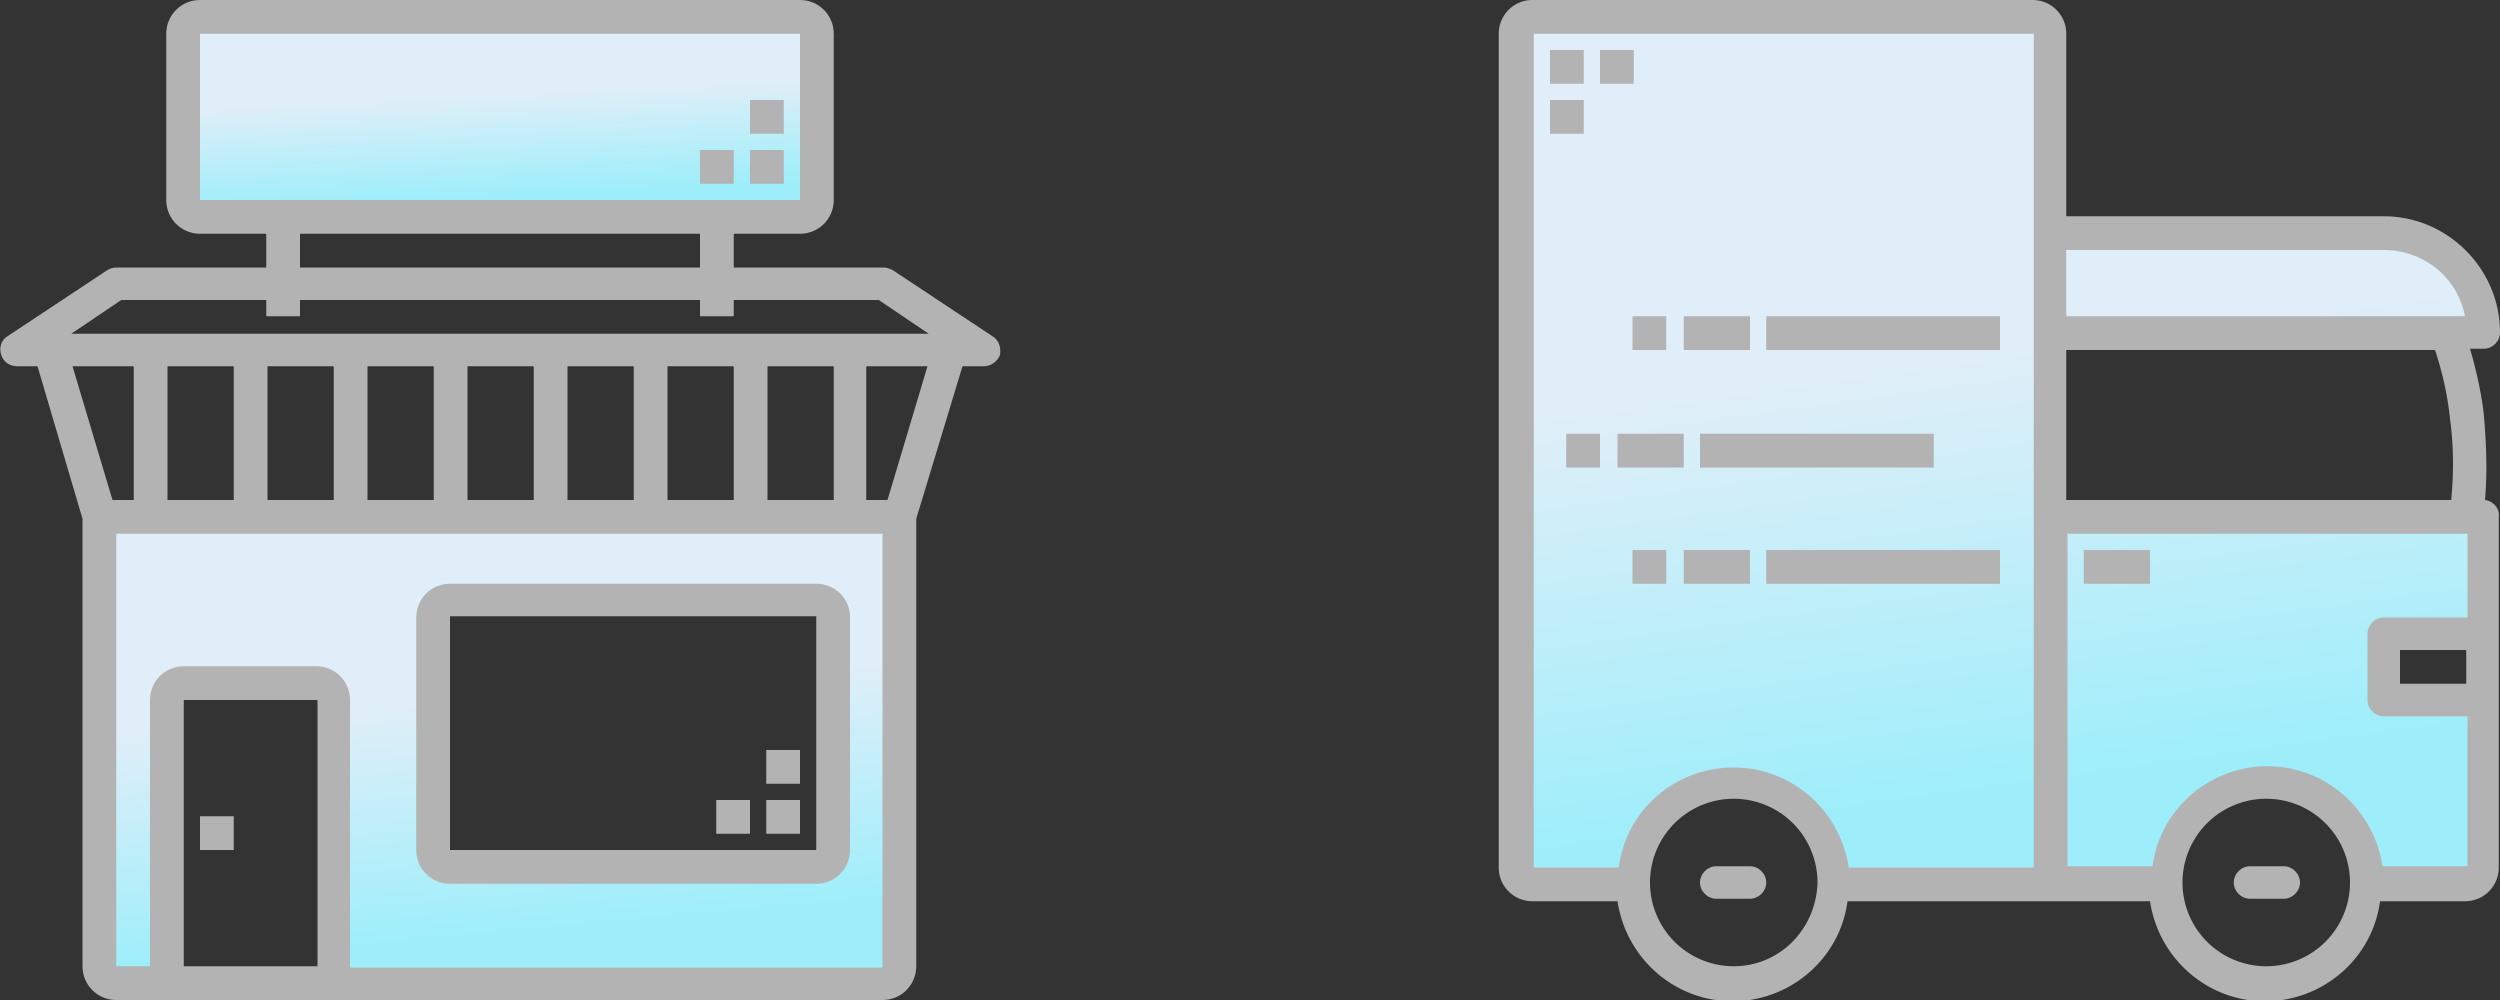 <svg version="1.1" id="Слой_1" xmlns="http://www.w3.org/2000/svg" x="0" y="0" width="200" height="80" style="enable-background:new 0 0 200 80" xml:space="preserve"><rect width="100%" height="100%" fill="#333333" stroke="none"/><style>.st2{fill:#b3b3b3}</style><linearGradient id="SVGID_1_" gradientUnits="userSpaceOnUse" x1="41.376" y1="7.313" x2="39.684" y2="26.002" gradientTransform="matrix(1 0 0 -1 0 82)"><stop offset="0" style="stop-color:#9deefa"/><stop offset="1" style="stop-color:#dfeef8"/><stop offset="1" style="stop-color:#dfeef8"/></linearGradient><path d="M70.7 78.7c.7 0 1.3-.6 1.3-1.3v-36H8v36c0 .7.6 1.3 1.3 1.3h4V56c0-.7.6-1.3 1.3-1.3h10.7c.7 0 1.3.6 1.3 1.3v22.7h44.1zm-36-29.4c0-.7.6-1.3 1.3-1.3h29.3c.7 0 1.3.6 1.3 1.3V68c0 .7-.6 1.3-1.3 1.3H36c-.7 0-1.3-.6-1.3-1.3V49.3z" style="fill:url(#SVGID_1_)"/><linearGradient id="SVGID_2_" gradientUnits="userSpaceOnUse" x1="40.299" y1="66.333" x2="39.904" y2="74.389" gradientTransform="matrix(1 0 0 -1 0 82)"><stop offset="0" style="stop-color:#9deefa"/><stop offset="1" style="stop-color:#dfeef8"/><stop offset="1" style="stop-color:#dfeef8"/></linearGradient><path d="M16 1.3c-.7 0-1.3.6-1.3 1.3V16c0 .7.6 1.3 1.3 1.3h48c.7 0 1.3-.6 1.3-1.3V2.7c0-.7-.6-1.3-1.3-1.3H16z" style="fill:url(#SVGID_2_)"/><path class="st2" d="m79.4 26.9-8-5.3c-.2-.1-.5-.2-.7-.2h-12v-2.7H64c1.5 0 2.7-1.2 2.7-2.7V2.7C66.7 1.2 65.5 0 64 0H16c-1.5 0-2.7 1.2-2.7 2.7V16c0 1.5 1.2 2.7 2.7 2.7h5.3v2.7h-12c-.3 0-.5.1-.7.2l-8 5.3c-.5.3-.7.9-.5 1.5.2.6.7.9 1.3.9H3l3.6 12.2v35.8c0 1.5 1.2 2.7 2.7 2.7h61.3c1.5 0 2.7-1.2 2.7-2.7V41.5L77 29.3h1.7c.6 0 1.1-.4 1.3-.9.1-.6-.1-1.2-.6-1.5zM16 2.7h48V16H16V2.7zm8 16h32v2.7H24v-2.7zM9.7 24h11.6v1.3H24V24h32v1.3h2.7V24h11.6l4 2.7H5.7l4-2.7zm57 16h-5.3V29.3h5.3V40zm-8 0h-5.3V29.3h5.3V40zm-8 0h-5.3V29.3h5.3V40zm-8 0h-5.3V29.3h5.3V40zm-8 0h-5.3V29.3h5.3V40zm-8 0h-5.3V29.3h5.3V40zm-8 0h-5.3V29.3h5.3V40zm-8-10.7V40H9L5.8 29.3h4.9zm4 48V56h10.7v21.3H14.7zm13.3 0V56c0-1.5-1.2-2.7-2.7-2.7H14.7c-1.5 0-2.7 1.2-2.7 2.7v21.3H9.3V42.7h61.3v34.7H28zM71 40h-1.7V29.3h4.9L71 40z"/><path class="st2" d="M65.3 46.7H36c-1.5 0-2.7 1.2-2.7 2.7V68c0 1.5 1.2 2.7 2.7 2.7h29.3c1.5 0 2.7-1.2 2.7-2.7V49.3c0-1.4-1.2-2.6-2.7-2.6zM36 68V49.3h29.3V68H36zM18.7 65.3H16V68h2.7v-2.7z"/><path class="st2" d="M64 64h-2.7v2.7H64V64zM60 64h-2.7v2.7H60V64zM64 60h-2.7v2.7H64V60zM62.7 12H60v2.7h2.7V12zM58.7 12H56v2.7h2.7V12zM62.7 8H60v2.7h2.7V8z"/><linearGradient id="SVGID_3_" gradientUnits="userSpaceOnUse" x1="162.149" y1="18.789" x2="157.373" y2="53.117" gradientTransform="matrix(1 0 0 -1 0 82)"><stop offset="0" style="stop-color:#9deefa"/><stop offset="1" style="stop-color:#dfeef8"/><stop offset="1" style="stop-color:#dfeef8"/></linearGradient><path d="M195.8 26.7h2.9c0-4.4-3.6-8-8-8H164v-16c0-.7-.6-1.3-1.3-1.3h-40c-.7 0-1.3.6-1.3 1.3v66.7c0 .7.6 1.3 1.3 1.3h8c0-4.4 3.6-8 8-8s8 3.6 8 8h26.7c0-4.4 3.6-8 8-8s8 3.6 8 8h8c.7 0 1.3-.6 1.3-1.3V56h-8v-5.3h8v-9.3H164V26.7h31.8z" style="fill:url(#SVGID_3_)"/><path class="st2" d="M198.8 40c.2-2.3.1-4.6-.1-6.9-.2-1.7-.6-3.5-1.1-5.2h1.1c.7 0 1.3-.6 1.3-1.3 0-5.1-4.2-9.3-9.3-9.3h-25.4V2.7c0-1.5-1.2-2.7-2.7-2.7h-40c-1.5 0-2.7 1.2-2.7 2.7v66.7c0 1.5 1.2 2.7 2.7 2.7h6.8c.7 4.6 4.6 8 9.2 8s8.6-3.4 9.2-8H172c.7 4.6 4.6 8 9.2 8s8.6-3.4 9.2-8h6.8c1.5 0 2.7-1.2 2.7-2.7v-28c.1-.7-.4-1.3-1.1-1.4zm-2.8-6.5c.3 2.2.3 4.3.1 6.5h-30.8V28h29.5c.6 1.8 1 3.6 1.2 5.5zM190.7 20c3.2 0 5.9 2.2 6.5 5.3h-31.9V20h25.4zm-68-17.3h40v66.7h-14.8c-.7-4.6-4.6-8-9.2-8-4.7 0-8.6 3.4-9.2 8h-6.8V2.7zm16 74.6a6.7 6.7 0 1 1 6.7-6.7c-.1 3.7-3 6.7-6.7 6.7zm42.6 0a6.7 6.7 0 1 1 0-13.4 6.7 6.7 0 0 1 0 13.4zm9.3-8c-.7-4.6-4.6-8-9.2-8s-8.6 3.4-9.2 8h-6.8V42.7h32v6.7h-6.7c-.7 0-1.3.6-1.3 1.3V56c0 .7.6 1.3 1.3 1.3h6.7v12h-6.8zm6.7-14.6H192V52h5.3v2.7z"/><path class="st2" d="M172 44h-5.3v2.7h5.3V44zM126.7 4H124v2.7h2.7V4zM130.7 4H128v2.7h2.7V4zM126.7 8H124v2.7h2.7V8zM160 44h-18.7v2.7H160V44zM140 44h-5.3v2.7h5.3V44zM133.3 44h-2.7v2.7h2.7V44zM154.7 34.7H136v2.7h18.7v-2.7zM134.7 34.7h-5.3v2.7h5.3v-2.7zM128 34.7h-2.7v2.7h2.7v-2.7zM160 25.3h-18.7V28H160v-2.7zM140 25.3h-5.3V28h5.3v-2.7zM133.3 25.3h-2.7V28h2.7v-2.7zM140 69.3h-2.7c-.7 0-1.3.6-1.3 1.3 0 .7.6 1.3 1.3 1.3h2.7c.7 0 1.3-.6 1.3-1.3 0-.7-.6-1.3-1.3-1.3zM182.7 69.3H180c-.7 0-1.3.6-1.3 1.3 0 .7.6 1.3 1.3 1.3h2.7c.7 0 1.3-.6 1.3-1.3 0-.7-.6-1.3-1.3-1.3z"/></svg>